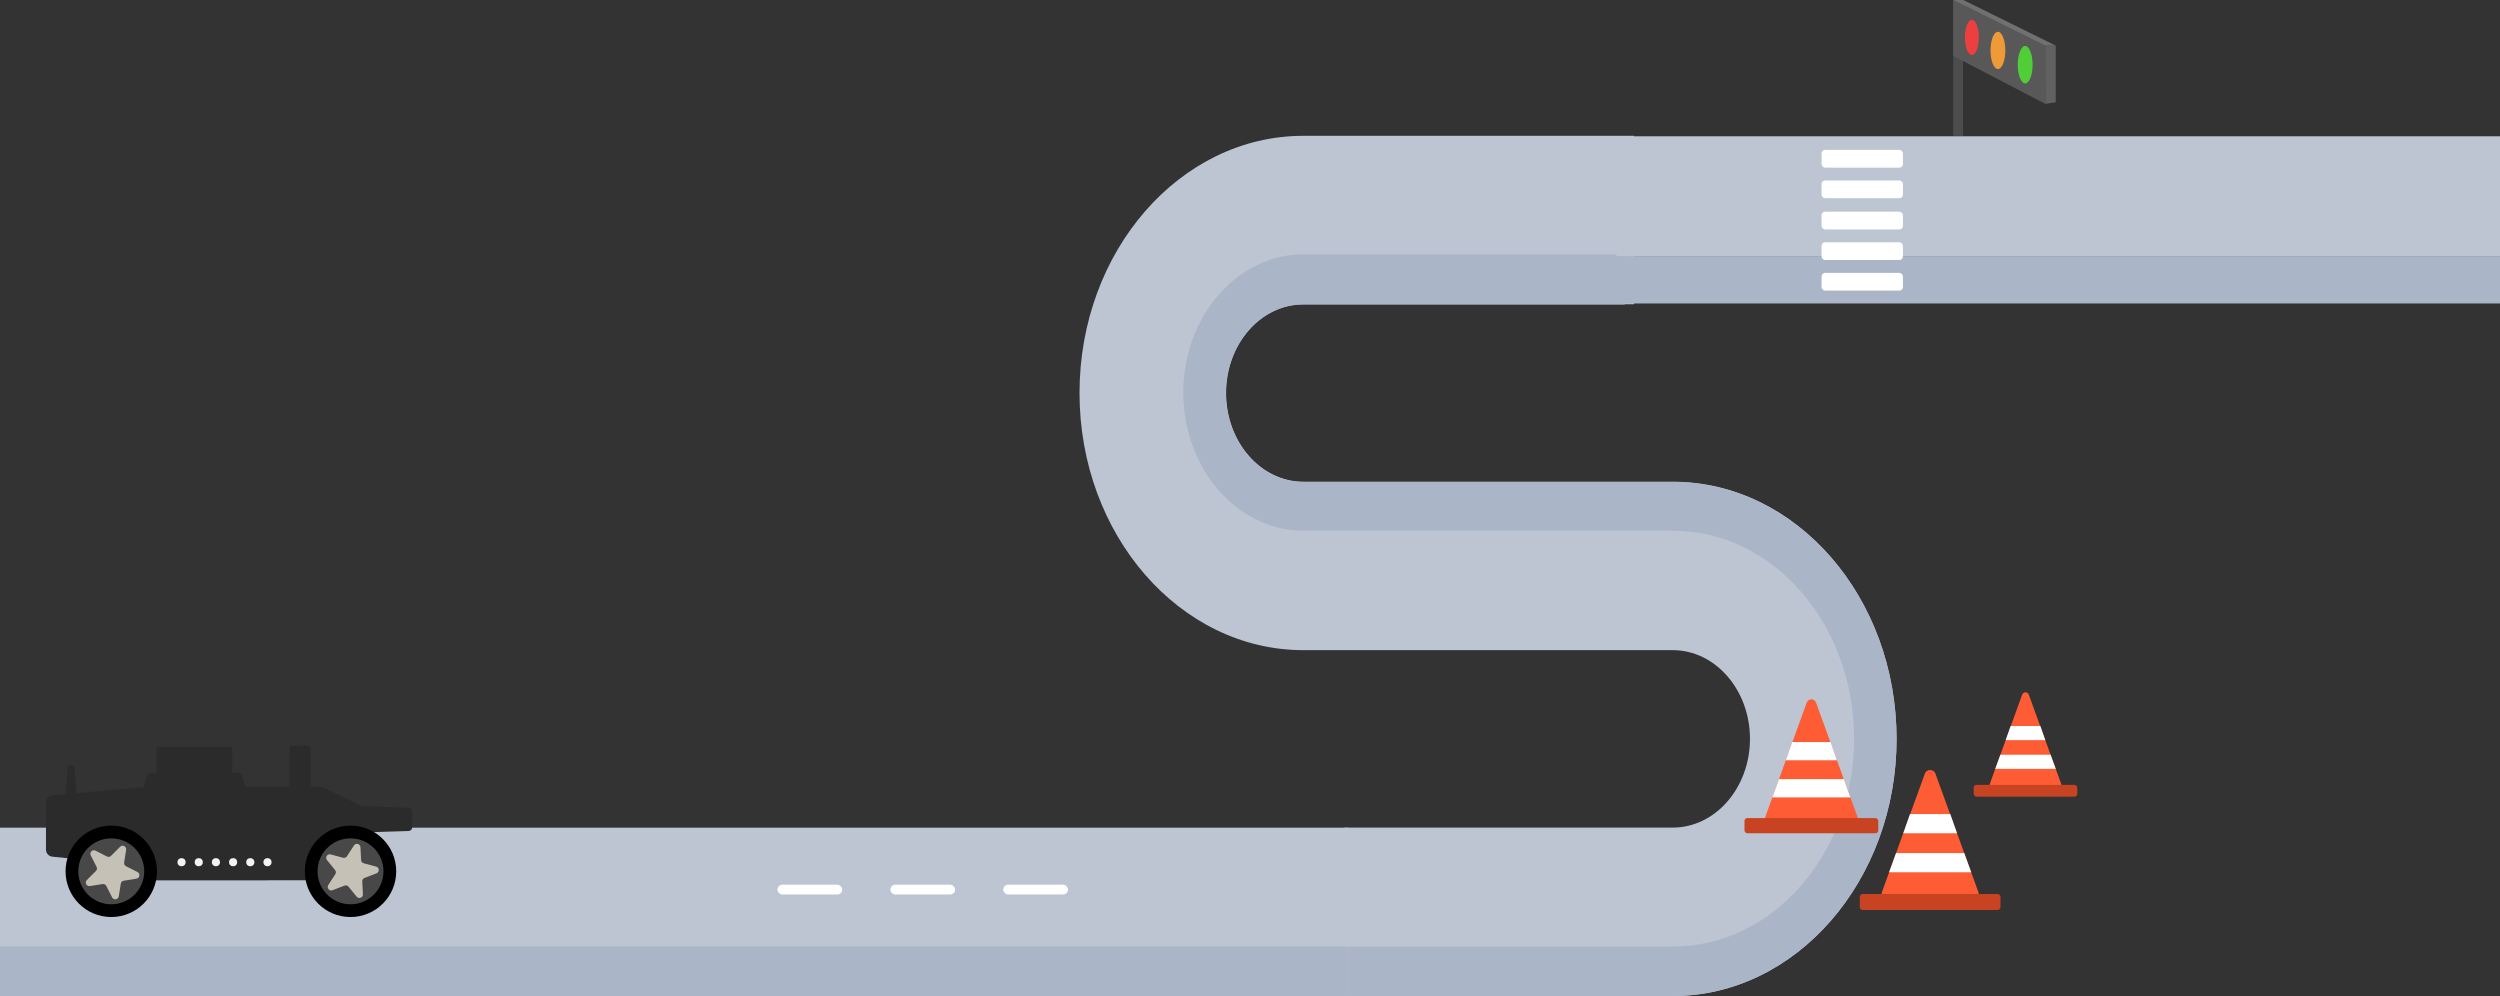<svg width="3534" height="1408" viewBox="0 0 3534 1408" fill="none" xmlns="http://www.w3.org/2000/svg">
<rect x="0" y="0" width="3534" height="1408" fill="#333333" stroke="none"/>
<path d="M1900.88 1169.88H2364.62C2424.8 1169.88 2473.76 1113.62 2473.76 1044.47C2473.76 975.319 2424.8 919.06 2364.62 919.06H1842.38C1667.92 919.06 1526 755.996 1526 555.53C1526 355.064 1667.92 192 1842.38 192H2309.82V430.12H1842.38C1782.2 430.12 1733.24 486.379 1733.24 555.53C1733.24 624.681 1782.2 680.94 1842.38 680.94H2364.62C2539.08 680.94 2681 844.004 2681 1044.47C2681 1244.94 2539.08 1408 2364.62 1408H1900.88V1169.88Z" fill="#BDC5D3"/>
<path d="M2681 1044.62C2681 844.235 2539.03 681.238 2364.49 681.238H1842.04C1781.84 681.238 1732.86 625.002 1732.86 555.88C1732.86 486.757 1781.84 430.521 1842.04 430.521H2296.77V317H1842.04C1748.31 317 1614 448.261 1614 555.88C1614 663.498 1748.31 802.566 1842.04 802.566L2364.49 805.739C2505.5 805.739 2587.02 882.731 2587.02 1044.62C2587.02 1206.48 2505.5 1297.65 2364.49 1297.65H1900.56V1408H2364.49C2539.03 1408 2681 1245 2681 1044.62Z" fill="#ABB5C8"/>
<path d="M1842.74 261C1701.72 261 1587 392.828 1587 554.872C1587 716.915 1701.72 848.743 1842.74 848.743H2365.26C2459.02 848.743 2535.29 936.393 2535.29 1044.13C2535.29 1151.86 2459.02 1239.51 2365.26 1239.51H1900.81V1338H2365.26C2506.28 1338 2621 1206.17 2621 1044.13C2621 882.085 2506.28 750.257 2365.26 750.257H1842.74C1748.98 750.257 1672.71 662.607 1672.71 554.872C1672.71 447.137 1748.98 359.487 1842.74 359.487H2314.12V261H1842.74Z" fill="#BDC5D3"/>
<path d="M0 1405L1905 1405L1905 1187L3.19101e-05 1187L2.82529e-05 1211.98L3.77401e-06 1379.22L0 1405Z" fill="#BDC5D3"/>
<path d="M0 1240L1905 1240L1905 1170L9.59754e-06 1170L8.49806e-06 1178.02L1.13472e-06 1231.72L0 1240Z" fill="#BDC5D3"/>
<path d="M0 1408L1905 1408L1905 1338L1.02464e-05 1338L9.07174e-06 1346.02L1.21181e-06 1399.72L0 1408Z" fill="#ABB5C8"/>
<path d="M3534 362L2285 362L2285 193L3534 193L3534 212.367L3534 342.014L3534 362Z" fill="#BDC5D3"/>
<path d="M3534 261L2285 261L2285 193L3534 193L3534 200.793L3534 252.96L3534 261Z" fill="#BDC5D3"/>
<path d="M3534 429L2285 429L2285 362L3534 362L3534 369.675L3534 421.079L3534 429Z" fill="#ABB5C8"/>
<rect x="1099" y="1250.6" width="91.541" height="13.838" rx="6.919" fill="white"/>
<rect x="1258.59" y="1250.6" width="91.541" height="13.838" rx="6.919" fill="white"/>
<rect x="1418.17" y="1250.6" width="91.541" height="13.838" rx="6.919" fill="white"/>
<rect x="2574.95" y="211.898" width="115.034" height="25.081" rx="5" fill="white"/>
<rect x="2574.95" y="255.133" width="115.034" height="25.081" rx="5" fill="white"/>
<rect x="2574.95" y="299.25" width="115.034" height="25.081" rx="5" fill="white"/>
<rect x="2574.95" y="342.484" width="115.034" height="25.081" rx="5" fill="white"/>
<rect x="2574.95" y="385.742" width="115.034" height="25.081" rx="5" fill="white"/>
<path d="M2554 993.151C2556.23 986.999 2564.93 986.999 2567.16 993.151L2625.68 1154.55C2627.33 1159.12 2623.95 1163.94 2619.1 1163.94H2502.06C2497.21 1163.94 2493.83 1159.12 2495.48 1154.55L2554 993.151Z" fill="#FE5C34"/>
<rect x="2466" y="1156.42" width="189.152" height="21.494" rx="4" fill="#C84322"/>
<path d="M2514.76 1101.39H2606.4L2615.76 1127.18H2505.38L2514.76 1101.39Z" fill="white"/>
<path d="M2533.49 1048.95H2587.66L2596.69 1074.74H2524.46L2533.49 1048.95Z" fill="white"/>
<path d="M2858.54 981.965C2860.13 977.57 2866.34 977.57 2867.94 981.965L2913.85 1108.6C2915.04 1111.86 2912.62 1115.31 2909.15 1115.31H2817.32C2813.85 1115.31 2811.44 1111.86 2812.62 1108.6L2858.54 981.965Z" fill="#FE5C34"/>
<rect x="2790" y="1109.49" width="146.474" height="16.645" rx="4" fill="#C84322"/>
<path d="M2827.76 1066.87H2898.72L2905.97 1086.84H2820.49L2827.76 1066.87Z" fill="white"/>
<path d="M2842.26 1026.26H2884.2L2891.19 1046.23H2835.27L2842.26 1026.26Z" fill="white"/>
<path d="M2720.93 1093.74C2723.48 1086.71 2733.43 1086.71 2735.98 1093.74L2796.6 1260.96C2798.49 1266.18 2794.63 1271.69 2789.08 1271.69H2667.83C2662.28 1271.69 2658.42 1266.18 2660.31 1260.96L2720.93 1093.74Z" fill="#FE5C34"/>
<rect x="2629" y="1263.79" width="198.913" height="22.604" rx="4" fill="#C84322"/>
<path d="M2680.28 1205.91H2776.64L2786.49 1233.04H2670.41L2680.28 1205.91Z" fill="white"/>
<path d="M2699.97 1150.76H2756.93L2766.43 1177.88H2690.48L2699.97 1150.76Z" fill="white"/>
<rect x="203.617" y="1112.29" width="254.932" height="131.898" rx="4" fill="#2B2B2B"/>
<rect x="127.055" y="1132.98" width="269.707" height="111.214" rx="20" fill="#2B2B2B"/>
<path d="M65 1134.19C65 1129.02 68.95 1124.69 74.106 1124.23L196.212 1113.27C202.064 1112.74 207.106 1117.35 207.106 1123.23V1213.5C207.106 1219.43 201.985 1224.05 196.091 1223.45L73.984 1210.99C68.881 1210.47 65 1206.17 65 1201.04V1134.19Z" fill="#2B2B2B"/>
<path d="M265.938 1134.95C265.938 1132.11 268.296 1129.84 271.132 1129.95L577.849 1141.88C580.533 1141.99 582.655 1144.19 582.655 1146.88V1169.65C582.655 1172.35 580.512 1174.56 577.813 1174.65L271.096 1184.39C268.274 1184.48 265.938 1182.21 265.938 1179.39V1134.95Z" fill="#2B2B2B"/>
<rect x="199.578" y="1170.05" width="315.374" height="74.142" fill="#2B2B2B"/>
<path d="M207.759 1095.94C208.405 1093.84 210.343 1092.41 212.538 1092.41H337.258C339.482 1092.41 341.439 1093.88 342.06 1096.02L347.888 1116.11C348.816 1119.31 346.417 1122.5 343.086 1122.5H206.35C202.985 1122.5 200.581 1119.24 201.572 1116.03L207.759 1095.94Z" fill="#2B2B2B"/>
<rect x="221.07" y="1055.88" width="107.184" height="41.907" rx="3" fill="#2B2B2B"/>
<rect x="409.391" y="1054" width="29.818" height="71.993" rx="4" fill="#2B2B2B"/>
<path d="M455.055 1112.29L516.303 1141.7V1151.24H455.055V1112.29Z" fill="#2B2B2B"/>
<path d="M95.468 1085.58C95.633 1082.93 97.831 1080.87 100.488 1080.87V1080.87C103.123 1080.87 105.312 1082.9 105.504 1085.53L108.2 1122.48C108.519 1126.85 105.064 1130.56 100.687 1130.56V1130.56C96.343 1130.56 92.9 1126.9 93.169 1122.56L95.468 1085.58Z" fill="#2B2B2B"/>
<circle cx="157.278" cy="1231.7" r="55.606" fill="#484848" stroke="black" stroke-width="18"/>
<circle cx="495.481" cy="1231.7" r="55.606" fill="#484848" stroke="black" stroke-width="18"/>
<circle cx="256.637" cy="1218.79" r="5.747" fill="#F3F3F3"/>
<circle cx="280.938" cy="1218.79" r="5.747" fill="#F3F3F3"/>
<circle cx="305.231" cy="1218.79" r="5.747" fill="#F3F3F3"/>
<circle cx="329.524" cy="1218.79" r="5.747" fill="#F3F3F3"/>
<circle cx="353.821" cy="1218.79" r="5.747" fill="#F3F3F3"/>
<circle cx="378.114" cy="1218.79" r="5.747" fill="#F3F3F3"/>
<path d="M500.346 1195.17C502.984 1191.11 509.279 1192.8 509.533 1197.64L510.483 1215.77C510.597 1217.93 512.09 1219.78 514.182 1220.34L531.723 1225.04C536.401 1226.29 536.743 1232.8 532.221 1234.54L515.267 1241.04C513.245 1241.82 511.953 1243.81 512.066 1245.97L513.017 1264.11C513.27 1268.94 507.186 1271.28 504.138 1267.52L492.71 1253.4C491.346 1251.72 489.054 1251.11 487.032 1251.88L470.079 1258.39C465.557 1260.13 461.456 1255.06 464.094 1251L473.984 1235.77C475.164 1233.95 475.04 1231.58 473.676 1229.9L462.248 1215.79C459.2 1212.02 462.75 1206.56 467.428 1207.81L484.969 1212.51C487.061 1213.07 489.276 1212.22 490.456 1210.4L500.346 1195.17Z" fill="#C5C1B6"/>
<path d="M128.289 1209.23C126.09 1204.91 130.698 1200.3 135.014 1202.5L151.194 1210.75C153.124 1211.73 155.468 1211.36 157 1209.83L169.84 1196.99C173.265 1193.56 179.072 1196.52 178.314 1201.31L175.473 1219.24C175.135 1221.38 176.212 1223.49 178.142 1224.48L194.322 1232.72C198.638 1234.92 197.618 1241.36 192.834 1242.12L174.898 1244.96C172.759 1245.3 171.081 1246.97 170.742 1249.11L167.901 1267.05C167.144 1271.83 160.707 1272.85 158.508 1268.54L150.264 1252.36C149.28 1250.43 147.166 1249.35 145.027 1249.69L127.091 1252.53C122.307 1253.29 119.348 1247.48 122.773 1244.05L135.614 1231.21C137.145 1229.68 137.517 1227.34 136.533 1225.41L128.289 1209.23Z" fill="#C5C1B6"/>
<rect x="2761" width="14" height="192" fill="#4D4D4D"/>
<path d="M2891 64.5H2906V144.618L2891.2 146.8L2891 64.5Z" fill="#616161"/>
<path d="M2761 0L2891.23 64.398V146.828L2761 78.995V0Z" fill="#585858"/>
<path d="M2761 0H2775.31L2906 64.5H2891L2761 0Z" fill="#707070"/>
<ellipse cx="2787.47" cy="52.953" rx="9.874" ry="24.901" transform="rotate(-0.016 2787.47 52.953)" fill="#ED3F3F"/>
<ellipse cx="2824.26" cy="71.279" rx="10.447" ry="26.344" transform="rotate(-0.016 2824.26 71.279)" fill="#EF9A39"/>
<ellipse cx="2862.8" cy="91.452" rx="10.5" ry="26.478" transform="rotate(-0.016 2862.8 91.452)" fill="#51CD38"/>
</svg>
